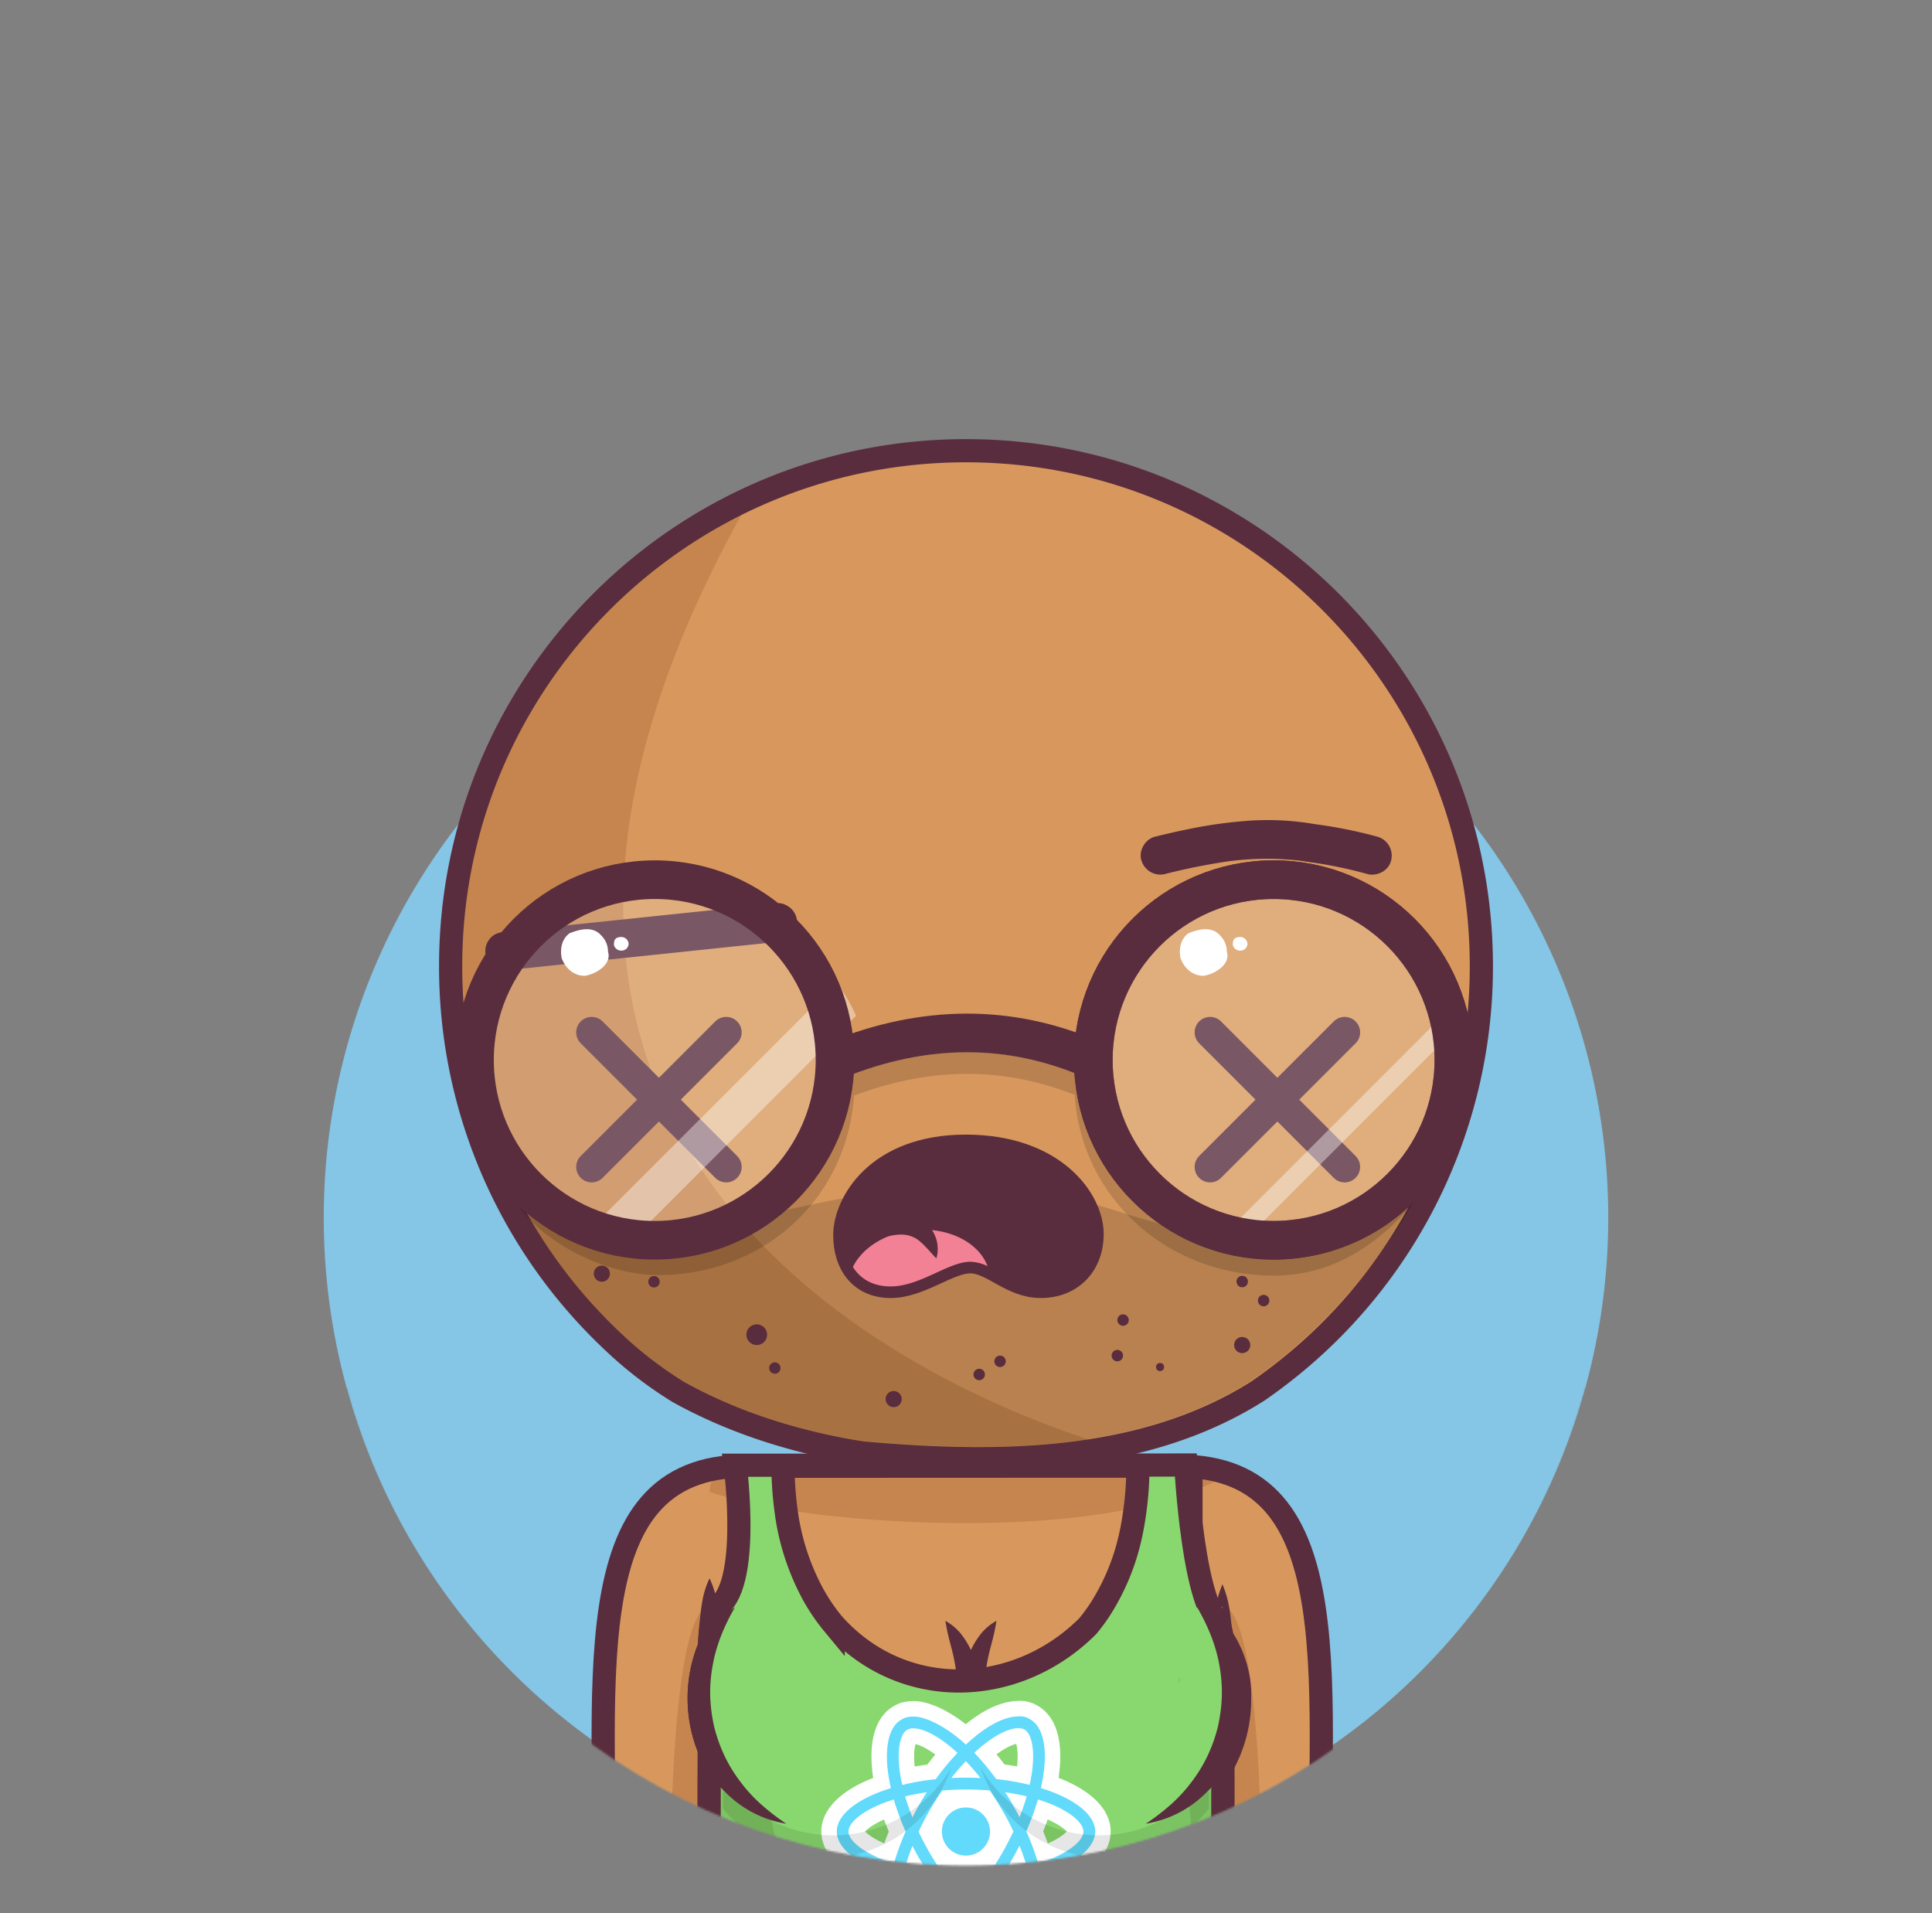 <svg xmlns="http://www.w3.org/2000/svg" viewBox="0 0 1000 990"><rect x="0" y="0" width="1000" height="990" fill="#808080" stroke="none"/><mask id="mask"><path d="M1000,0H0V718.31H179.2c38.38,142.38,167.45,247.1,320.8,247.1s282.42-104.72,320.8-247.1H1000Z" fill="white"></path></mask><g mask="url(#mask)"><circle cx="500" cy="630.16" r="332.442" fill="#85c5e5"></circle><path d="M610,758.72c90.76,0,72,114.24,72.87,241.28H610Z" fill="#D8985D"></path><path d="M632.74,831.87,610,870l11.38,130h31.76C653.91,819.73,632.74,831.87,632.74,831.87Z" fill="#C6854E"></path><path d="M233.25,500c0-147.32,119.43-266.75,266.75-266.75S766.75,352.68,766.75,500A266.22,266.22,0,0,1,668.1,707.12q-8.21,6.68-16.94,12.69C591,758,515,758,446.39,751.89c-6.66-1-13.3-2.26-19.89-3.71-26.33-5.8-51.82-14.75-75.37-27.8Q342.4,715,334.2,708.76a199.59,199.59,0,0,1-15.8-13.38q-7.14-6.63-13.79-13.78A265.86,265.86,0,0,1,233.25,500Z" fill="#D8985D"></path><path d="M269.61,634.48c.7,1.2,1.39,2.4,2.11,3.58.43.72.88,1.42,1.33,2.14.66,1.07,1.32,2.14,2,3.19.48.76,1,1.5,1.46,2.24.66,1,1.32,2,2,3,.51.76,1,1.52,1.56,2.28.66,1,1.32,1.92,2,2.88.54.77,1.1,1.53,1.65,2.3s1.34,1.85,2,2.77,1.15,1.53,1.73,2.29,1.37,1.8,2.07,2.7,1.19,1.51,1.79,2.26,1.41,1.76,2.12,2.63,1.23,1.49,1.85,2.23,1.44,1.72,2.17,2.57,1.27,1.47,1.91,2.2l2.22,2.5c.65.73,1.31,1.44,2,2.16.86.94,1.73,1.87,2.6,2.79l1.21,1.28c1.29,1.34,2.59,2.68,3.91,4l.26.27c1.29,1.28,2.6,2.55,3.91,3.81l1.58,1.5c.95.89,1.9,1.78,2.86,2.66l1.16,1.06c1,.94,2.09,1.86,3.14,2.78q4.9,4.27,10,8.19,8.19,6.24,16.93,11.62c23.55,13,49,22,75.37,27.8,6.59,1.45,13.23,2.7,19.89,3.71,42.1,3.75,87,5.18,129.28-3.08C508.45,729,185.59,612.74,388.8,257.48h0c-2.72,1.25-5.4,2.54-8.06,3.88l-.59.29c-1.22.61-2.44,1.24-3.65,1.88l-1,.53c-3.76,2-7.48,4.07-11.13,6.23l-.9.53c-1.16.69-2.31,1.39-3.46,2.1l-.87.54q-5.36,3.35-10.55,6.93l-1.08.75c-1.09.76-2.16,1.52-3.23,2.29l-.66.47q-3.27,2.39-6.46,4.84l-.62.48c-1,.78-2,1.58-3,2.39l-1.17.94c-1,.81-2,1.62-3,2.45l0,0c-2.11,1.75-4.19,3.55-6.24,5.37l-1.14,1-2.69,2.45L318,305q-4.28,4-8.37,8.17l-1.38,1.41c-.79.82-1.58,1.64-2.36,2.47-.46.49-.92,1-1.37,1.48q-2.06,2.2-4.06,4.46c-.45.51-.91,1-1.36,1.54-.71.81-1.41,1.63-2.11,2.45l-1.51,1.79c-.68.81-1.36,1.62-2,2.44-.54.66-1.08,1.33-1.61,2-1.07,1.33-2.12,2.66-3.16,4-.54.7-1.08,1.4-1.61,2.11s-1.2,1.59-1.79,2.4-1.07,1.45-1.59,2.18-1.13,1.55-1.68,2.33q-1.42,2-2.8,4.05c-.5.73-1,1.48-1.49,2.22s-1.1,1.66-1.64,2.5l-1.49,2.31-1.68,2.71c-.43.69-.86,1.38-1.28,2.07-.89,1.46-1.75,2.93-2.61,4.4l-1.22,2.16c-.54.95-1.08,1.91-1.61,2.87-.4.73-.8,1.46-1.19,2.19-.64,1.19-1.27,2.39-1.9,3.59l-1.2,2.34c-.64,1.28-1.28,2.55-1.91,3.84-.33.69-.67,1.39-1,2.09-.52,1.09-1,2.19-1.53,3.29-.31.66-.61,1.32-.91,2q-1.11,2.47-2.17,5c-.22.52-.43,1.05-.65,1.57-.53,1.27-1.05,2.54-1.56,3.82-.27.67-.53,1.34-.79,2-.5,1.26-1,2.53-1.45,3.8-.21.55-.42,1.1-.62,1.65q-.94,2.63-1.85,5.26l-.56,1.7q-.66,2-1.29,4l-.6,1.91c-.47,1.54-.93,3.08-1.37,4.63-.1.33-.2.66-.29,1q-.78,2.76-1.5,5.54c-.16.59-.3,1.19-.45,1.78-.35,1.39-.69,2.78-1,4.18l-.42,1.75c-.43,1.9-.85,3.8-1.24,5.71l-.15.77q-.51,2.55-1,5.1c-.11.61-.21,1.21-.32,1.82-.26,1.49-.51,3-.74,4.5-.08.51-.17,1-.24,1.52-.3,1.95-.57,3.91-.83,5.88l-.15,1.3c-.2,1.59-.38,3.19-.55,4.79-.06.6-.13,1.2-.19,1.81-.16,1.68-.31,3.37-.45,5.06,0,.35-.06.69-.08,1q-.22,3-.39,6.05c0,.53,0,1.07-.07,1.6q-.1,2.36-.18,4.71c0,.59,0,1.18,0,1.77,0,2.05-.08,4.11-.08,6.17,0,0,0,.07,0,.1,0,2.22,0,4.42.08,6.62,0,.76.06,1.52.08,2.28.05,1.47.1,2.94.17,4.41,0,.89.11,1.77.16,2.66.08,1.33.15,2.66.25,4,.07,1,.16,1.89.24,2.83.11,1.26.21,2.52.34,3.77.09,1,.21,1.94.31,2.91.14,1.21.27,2.43.42,3.64.12,1,.26,2,.39,2.95.16,1.18.32,2.37.5,3.55.15,1,.31,2,.47,3,.18,1.16.37,2.33.57,3.49.18,1,.36,2,.55,3,.21,1.15.43,2.3.65,3.44s.41,2,.62,3c.24,1.14.48,2.27.74,3.4s.44,2,.68,2.93c.26,1.13.54,2.25.82,3.36s.49,1.95.74,2.91c.3,1.12.6,2.23.91,3.34.26,1,.53,1.92.81,2.87.32,1.11.65,2.21,1,3.31s.58,1.89.88,2.84.7,2.19,1.06,3.28.62,1.87.94,2.8c.38,1.09.76,2.18,1.15,3.27.33.91.65,1.83,1,2.74l1.24,3.27c.35.89.69,1.79,1,2.68.44,1.09.89,2.19,1.34,3.28.36.86.71,1.73,1.08,2.59.47,1.12,1,2.22,1.45,3.33.37.82.73,1.65,1.1,2.47.52,1.16,1.07,2.3,1.6,3.44l1.08,2.3c.61,1.26,1.24,2.5,1.87,3.75.32.63.62,1.27.95,1.9q2.88,5.61,6,11.07C268.88,633.26,269.25,633.87,269.61,634.48Z" fill="#C6854E"></path><path d="M233.25,500c0-147.32,119.43-266.75,266.75-266.75S766.75,352.68,766.75,500A266.22,266.22,0,0,1,668.1,707.12q-8.21,6.68-16.94,12.69C591,758,515,758,446.39,751.89c-6.66-1-13.3-2.26-19.89-3.71-26.33-5.8-51.82-14.75-75.37-27.8Q342.4,715,334.2,708.76a199.59,199.59,0,0,1-15.8-13.38q-7.14-6.63-13.79-13.78A265.86,265.86,0,0,1,233.25,500Z" fill="none" stroke="#592d3d" stroke-miterlimit="10" stroke-width="12px"></path><path d="M386.12,758.72c-90.77,0-72,114.24-72.87,241.28h72.87Z" fill="#D8985D"></path><path d="M367.23,831.87,390,870l-11.39,130H346.88C346.07,819.73,367.23,831.87,367.23,831.87Z" fill="#C6854E"></path><path d="M619.47,1070H380.53a13.28,13.28,0,0,1-13.27-13.28V772a13.28,13.28,0,0,1,13.27-13.28H613.76c13.09,0,19,7.66,19,19.88v278.08A13.28,13.28,0,0,1,619.47,1070Z" fill="#D8985D"></path><path d="M629.05,766.62a19.33,19.33,0,0,1-2.51-4,17.25,17.25,0,0,0-8.28-3.51,28.88,28.88,0,0,0-4.5-.34H380.53A13.28,13.28,0,0,0,367.26,772c29,10.42,83.29,16.24,132.74,16.24C563.06,788.24,604.38,778.89,629.05,766.62Z" fill="#C6854E"></path><path d="M610,758.72c90.76,0,72,114.24,72.87,241.28H632.74" fill="none" stroke="#592d3d" stroke-linecap="square" stroke-miterlimit="10" stroke-width="12px"></path><path d="M386.12,758.72c-90.77,0-72,114.24-72.87,241.28h50.07" fill="none" stroke="#592d3d" stroke-linecap="square" stroke-miterlimit="10" stroke-width="12px"></path><path d="M380.53,758.82l233.23-.1" fill="none" stroke="#592d3d" stroke-miterlimit="10" stroke-width="12px"></path><path d="M380.53,1070H497.15C388,1070,396.24,838.82,367.26,838.82v217.86A13.28,13.28,0,0,0,380.53,1070Z" fill="#C6854E"></path><path d="M361.26,860.85c-.19-3.67-.11-7.34.05-11s.47-7.35.86-11c.2-1.84.4-3.67.65-5.51s.49-3.67.85-5.51a44.18,44.18,0,0,1,3.59-11,44.18,44.18,0,0,1,3.59,11c.36,1.84.62,3.67.85,5.51s.45,3.67.65,5.51c.38,3.67.68,7.34.85,11s.25,7.34.06,11Z" fill="#592d3d"></path><path d="M632.74,870v8c.26,34,.26,69,0,102.75,0,2.87,0,5.72,0,8.53v67.41A13.28,13.28,0,0,1,619.47,1070H380.53a13.28,13.28,0,0,1-13.27-13.28V998.52c0-2.51,0-5.07,0-7.65-.25-34.87-.25-69.87,0-105.3V860.85" fill="none" stroke="#592d3d" stroke-miterlimit="10" stroke-width="12px"></path><path d="M626.74,870c-.19-4.17-.1-8.35.06-12.53s.47-8.35.85-12.53c.2-2.09.41-4.18.65-6.27s.49-4.17.85-6.26a55.09,55.09,0,0,1,3.59-12.53,55.09,55.09,0,0,1,3.59,12.53c.36,2.09.62,4.18.85,6.26s.45,4.18.65,6.27c.38,4.18.69,8.35.85,12.53s.25,8.36.06,12.53Z" fill="#592d3d"></path><path d="M502.07,878.86A69.31,69.31,0,1,1,371,847.39" fill="none" stroke="#592d3d" stroke-miterlimit="10" stroke-width="12px"></path><path d="M371,847.39a69.68,69.68,0,0,1,15-19.67" fill="#D8985D"></path><path d="M365.65,844.66a27,27,0,0,1,3.38-5.84,37.22,37.22,0,0,1,4.53-5c.84-.76,1.69-1.5,2.58-2.19a21.1,21.1,0,0,1,2.81-1.92,15,15,0,0,1,7-2,25,25,0,0,1-1.75,6.81c-.39,1-.83,1.88-1.29,2.77l-1.3,2.67c-.85,1.76-1.69,3.49-2.55,5.19a54.51,54.51,0,0,1-2.76,5Z" fill="#592d3d"></path><path d="M489.33,838.82a69,69,0,0,1,12.74,40" fill="#D8985D"></path><path d="M489.33,838.82a26.55,26.55,0,0,1,8.69,7.55,38.8,38.8,0,0,1,3.1,4.79c.93,1.67,1.77,3.39,2.55,5.15a55.12,55.12,0,0,1,3.46,11,48,48,0,0,1,.94,11.53h-12c-.19-3.25-.36-6.48-.7-9.73s-.77-6.48-1.4-9.74l-.5-2.44-.58-2.45c-.42-1.63-.87-3.26-1.29-4.93A104.17,104.17,0,0,1,489.33,838.82Z" fill="#592d3d"></path><path d="M641.65,878.86a69.14,69.14,0,0,0-21.94-50.6" fill="#D8985D"></path><path d="M635.65,878.86A107,107,0,0,0,634.39,866a81.92,81.92,0,0,0-3.12-12.67c-.34-1-.74-2.07-1.11-3.11s-.84-2.05-1.25-3.09-.94-2-1.38-3.05l-1.46-3c-2-4.1-4.17-8.19-6.36-12.75a35.76,35.76,0,0,1,12.22,8.61c.83.94,1.7,1.86,2.47,2.85s1.54,2,2.25,3,1.43,2.09,2.07,3.18,1.31,2.18,1.88,3.32A62.19,62.19,0,0,1,646,863.58a56.6,56.6,0,0,1,1.62,15.28Z" fill="#592d3d"></path><path d="M503,878.86a69.31,69.31,0,1,0,138.61,0" fill="none" stroke="#592d3d" stroke-miterlimit="10" stroke-width="12px"></path><path d="M515.77,838.82a69,69,0,0,0-12.73,40" fill="#D8985D"></path><path d="M515.77,838.82a104.17,104.17,0,0,1-2.27,10.75c-.42,1.67-.87,3.3-1.29,4.93l-.57,2.45-.5,2.44c-.63,3.26-1.09,6.5-1.41,9.74s-.5,6.48-.69,9.73H497a47,47,0,0,1,.94-11.53,54.48,54.48,0,0,1,3.46-11c.77-1.76,1.61-3.48,2.54-5.15a40,40,0,0,1,3.1-4.79A26.66,26.66,0,0,1,515.77,838.82Z" fill="#592d3d"></path><line x1="383.44" y1="837.55" x2="383.44" y2="758.72" fill="none" stroke="#592d3d" stroke-miterlimit="10" stroke-width="12px"></line><line x1="616.46" y1="837.55" x2="616.46" y2="758.72" fill="none" stroke="#592d3d" stroke-miterlimit="10" stroke-width="12px"></line><path d="M470.5,897.78h53.9v19.7c-17.74-6.05-35.71-5.9-53.9,0Z" fill="#89D86F" stroke="#592d3d" stroke-miterlimit="10" stroke-width="12px"></path><path d="M638.1,878.86a69.06,69.06,0,0,0-18.63-47.28c-4.22-4.52-44.27,6.19-67.81,27.26-23.11,20.69-43.23,54.49-40.35,58.75A69.31,69.31,0,0,0,638.1,878.86Z" fill="#89D86F" stroke="#592d3d" stroke-miterlimit="10" stroke-width="12px"></path><path d="M598.11,848.39c-6.12,3.67-12.15,7.18-18,11a154.79,154.79,0,0,0-16.53,12.18c-5.15,4.46-10.11,9.32-15,14.26s-9.69,10-14.75,15.07a100,100,0,0,1,11.18-18.17A106.06,106.06,0,0,1,559.72,867a84.36,84.36,0,0,1,18.14-11.73A83.45,83.45,0,0,1,598.11,848.39Z" fill="#ffffff"></path><path d="M361.9,878.86a69.06,69.06,0,0,1,18.63-47.28c4.22-4.52,44.27,6.19,67.81,27.26,23.11,20.69,43.23,54.49,40.35,58.75A69.31,69.31,0,0,1,361.9,878.86Z" fill="#89D86F" stroke="#592d3d" stroke-miterlimit="10" stroke-width="12px"></path><path d="M455.75,938.92a85.36,85.36,0,0,1-85.36-85.36,86.38,86.38,0,0,1,.44-8.71,69.31,69.31,0,0,0,96.31,93.29A85.67,85.67,0,0,1,455.75,938.92Z" fill="#7DC462"></path><path d="M361.9,878.86a69.06,69.06,0,0,1,18.63-47.28c4.22-4.52,44.27,6.19,67.81,27.26,23.11,20.69,43.23,54.49,40.35,58.75A69.31,69.31,0,0,1,361.9,878.86Z" fill="none" stroke="#592d3d" stroke-miterlimit="10" stroke-width="12px"></path><path d="M401.89,848.39a83.45,83.45,0,0,1,20.25,6.87A84.36,84.36,0,0,1,440.28,867a106.06,106.06,0,0,1,14.65,15.71,100,100,0,0,1,11.18,18.17c-5.06-5-9.84-10.13-14.75-15.07s-9.84-9.8-15-14.26a154.79,154.79,0,0,0-16.53-12.18C414,855.57,408,852.06,401.89,848.39Z" fill="#ffffff"></path><path d="M613.76,758.16H559.55v.1H589a175.21,175.21,0,0,1-2.12,27.22q-1,6.57-2.57,12.88a116.51,116.51,0,0,1-14.71,34.22,92,92,0,0,1-6.61,9c-37.06,37-95.95,39-131.74-1.19A98.26,98.26,0,0,1,420.8,825a124.07,124.07,0,0,1-13.4-39.48q-1-6.57-1.58-13.39c-.35-4.54-.54-9.15-.54-13.82h29.47v-.1H380.53c.82,22.29-1.59,75.64-9.11,84.48l-4.16,213.48a13.27,13.27,0,0,0,13.27,13.27H619.47a13.27,13.27,0,0,0,13.27-13.27l-2.38-215.36C620.61,840.76,613.42,783.07,613.76,758.16Z" fill="#89D86F"></path><polygon points="632.74 831.31 609.95 869.4 621.34 999.43 632.94 999.43 632.94 893.78 632.74 831.31" fill="#7DC462"></polygon><path d="M380.53,1069.39H497.15c-109.2,0-100.91-231.14-129.89-231.14v217.87A13.27,13.27,0,0,0,380.53,1069.39Z" fill="#7DC462"></path><path d="M361.26,860.4a63.71,63.71,0,0,1-.1-8.29q.19-4.15.71-8.31c.18-1.39.35-2.77.57-4.16s.44-2.77.78-4.16a27.84,27.84,0,0,1,3.44-8.35,27.54,27.54,0,0,1,3.73,8.22c.39,1.38.68,2.76.93,4.13s.5,2.76.72,4.14c.44,2.75.79,5.51,1,8.27a62,62,0,0,1,.21,8.29Z" fill="#592d3d"></path><path d="M632.74,869.4v8c.26,34,.26,69,0,102.76,0,2.87,0,5.72,0,8.53v67.41a13.27,13.27,0,0,1-13.27,13.27H380.53a13.27,13.27,0,0,1-13.27-13.27V998q0-3.76,0-7.65c-.25-34.86-.25-69.86,0-105.3V860.29" fill="none" stroke="#592d3d" stroke-miterlimit="10" stroke-width="12px"></path><path d="M626.76,869.38a65.79,65.79,0,0,1,.65-8.53q.57-4.25,1.46-8.47c.3-1.41.6-2.82.94-4.22s.69-2.81,1.15-4.21a29.21,29.21,0,0,1,4.18-8.28,28.9,28.9,0,0,1,3,8.78c.26,1.45.42,2.89.55,4.33s.25,2.88.35,4.31c.18,2.87.28,5.74.25,8.59a67.65,67.65,0,0,1-.54,8.54Z" fill="#592d3d"></path><path d="M368.1,833c21.58-5.27,12.43-74.73,12.43-74.73l233.23-.1s3.93,76.62,19.18,82.92" fill="none" stroke="#592d3d" stroke-miterlimit="10" stroke-width="12px"></path><path d="M589,758.26a175.22,175.22,0,0,1-2.11,27.22q-1,6.57-2.57,12.88a116.51,116.51,0,0,1-14.71,34.22,92,92,0,0,1-6.61,9c-37.06,37-95.95,39-131.74-1.19A98.26,98.26,0,0,1,420.8,825a124.07,124.07,0,0,1-13.4-39.48q-1-6.57-1.58-13.39c-.35-4.54-.54-9.15-.54-13.82" fill="none" stroke="#592d3d" stroke-miterlimit="10" stroke-width="12px"></path><g transform="translate(0 30)"><path d="M566.88,917.83c0-8.86-11.1-17.26-28.11-22.47,3.93-17.34,2.18-31.13-5.51-35.55a9.56,9.56,0,0,0-6.08-1.56c-8,.13-17.31,5.35-27.23,14.62C490,863.65,479,858.2,472.71,858.36c-3.16.09-4.37.52-6.16,1.56-7.67,4.41-9.38,18.18-5.43,35.47-17,5.23-28,13.61-28,22.44s11.1,17.26,28.11,22.47c-3.93,17.34-2.18,31.13,5.51,35.55a11.93,11.93,0,0,0,6.13,1.53c7.5,0,17.31-5.35,27.24-14.62,9.92,9.22,19.74,14.51,27.24,14.51a12.11,12.11,0,0,0,6.16-1.53c7.66-4.42,9.38-18.19,5.42-35.47C555.84,935.06,566.88,926.66,566.88,917.83Zm-39.72-53.49v0a6.32,6.32,0,0,1,3.1.71c3.71,2.13,5.32,10.23,4.07,20.64-.3,2.56-.79,5.26-1.39,8a133,133,0,0,0-17.32-3,132.78,132.78,0,0,0-11.34-13.63C513.16,868.87,521.49,864.35,527.16,864.34Zm-51.32,67.45q1.92,3.27,3.93,6.38c-3.87-.57-7.61-1.28-11.18-2.15,1-3.52,2.26-7.15,3.68-10.77C473.39,927.43,474.56,929.61,475.84,931.79Zm-7.33-32.15c3.57-.84,7.33-1.58,11.23-2.15-1.33,2.1-2.67,4.25-3.92,6.46s-2.43,4.36-3.55,6.54A114.8,114.8,0,0,1,468.51,899.64Zm6.95,18.27c1.69-3.65,3.6-7.31,5.65-10.88s4.3-7.17,6.57-10.41c4.06-.36,8.18-.55,12.32-.55s8.23.19,12.27.52c2.26,3.24,4.47,6.71,6.6,10.36s4,7.2,5.67,10.85c-1.72,3.66-3.6,7.31-5.65,10.88s-4.3,7.17-6.57,10.42c-4.06.35-8.18.54-12.32.54s-8.23-.19-12.27-.52c-2.26-3.24-4.47-6.7-6.6-10.36S477.18,921.56,475.46,917.91Zm48.7,13.8c1.25-2.18,2.42-4.39,3.54-6.57A114.8,114.8,0,0,1,531.46,936c-3.57.87-7.33,1.61-11.23,2.18C521.57,936.07,522.9,933.92,524.16,931.71Zm0-27.84c-1.25-2.18-2.59-4.31-3.93-6.38q5.82.85,11.18,2.15c-1,3.52-2.26,7.15-3.68,10.77C526.58,908.23,525.41,906.05,524.13,903.87ZM507.5,890.15c-2.46-.1-5-.19-7.5-.19s-5.1.06-7.58.19a105.71,105.71,0,0,1,7.5-8.72A114.37,114.37,0,0,1,507.5,890.15Zm-37.93-25a6.08,6.08,0,0,1,3.14-.71v0c5.64,0,14,4.5,22.9,12.71a129.42,129.42,0,0,0-11.26,13.6,129.07,129.07,0,0,0-17.34,3c-.63-2.72-1.09-5.37-1.42-7.9C464.31,875.43,465.89,867.33,469.57,865.18Zm-6.87,69.23c-2.7-.85-5.26-1.78-7.63-2.78-9.66-4.12-15.9-9.52-15.9-13.8s6.24-9.71,15.9-13.8c2.34-1,4.9-1.91,7.55-2.75a130.83,130.83,0,0,0,6.13,16.6A130.68,130.68,0,0,0,462.7,934.41Zm10.12,36.91a6.43,6.43,0,0,1-3.08-.73c-3.71-2.13-5.32-10.23-4.07-20.64.3-2.57.79-5.26,1.39-8a131.33,131.33,0,0,0,17.32,3,131.87,131.87,0,0,0,11.34,13.64C486.83,966.8,478.49,971.32,472.82,971.32Zm27.23-17.09a114.59,114.59,0,0,1-7.58-8.73c2.46.11,5,.19,7.5.19s5.1-.05,7.58-.19A105.91,105.91,0,0,1,500.05,954.23Zm30.38,16.25a6.08,6.08,0,0,1-3.14.71c-5.64,0-14-4.5-22.9-12.71a129.42,129.42,0,0,0,11.26-13.6,129.07,129.07,0,0,0,17.34-3,75.63,75.63,0,0,1,1.42,7.93C535.69,960.23,534.11,968.32,530.43,970.48Zm14.48-38.85c-2.35,1-4.91,1.9-7.56,2.75a131.52,131.52,0,0,0-6.13-16.61,129,129,0,0,0,6-16.52c2.7.85,5.26,1.77,7.66,2.78,9.66,4.12,15.9,9.52,15.9,13.8S554.56,927.54,544.91,931.63Z" stroke="#ffffff" stroke-width="16px"></path><circle cx="499.97" cy="917.83" r="12.46" stroke="#ffffff" stroke-width="24px"></circle><path d="M566.88,917.83c0-8.86-11.1-17.26-28.11-22.47,3.93-17.34,2.18-31.13-5.51-35.55a9.56,9.56,0,0,0-6.08-1.56c-8,.13-17.31,5.35-27.23,14.62C490,863.65,479,858.2,472.71,858.36c-3.16.09-4.37.52-6.16,1.56-7.67,4.41-9.38,18.18-5.43,35.47-17,5.23-28,13.61-28,22.44s11.1,17.26,28.11,22.47c-3.93,17.34-2.18,31.13,5.51,35.55a11.93,11.93,0,0,0,6.13,1.53c7.5,0,17.31-5.35,27.24-14.62,9.92,9.22,19.74,14.51,27.24,14.51a12.11,12.11,0,0,0,6.16-1.53c7.66-4.42,9.38-18.19,5.42-35.47C555.84,935.06,566.88,926.66,566.88,917.83Zm-39.72-53.49v0a6.32,6.32,0,0,1,3.1.71c3.71,2.13,5.32,10.23,4.07,20.64-.3,2.56-.79,5.26-1.39,8a133,133,0,0,0-17.32-3,132.78,132.78,0,0,0-11.34-13.63C513.16,868.87,521.49,864.35,527.16,864.34Zm-51.32,67.45q1.92,3.27,3.93,6.38c-3.87-.57-7.61-1.28-11.18-2.15,1-3.52,2.26-7.15,3.68-10.77C473.39,927.43,474.56,929.61,475.84,931.79Zm-7.33-32.15c3.57-.84,7.33-1.58,11.23-2.15-1.33,2.1-2.67,4.25-3.92,6.46s-2.43,4.36-3.55,6.54A114.8,114.8,0,0,1,468.51,899.64Zm6.95,18.27c1.69-3.65,3.6-7.31,5.65-10.88s4.3-7.17,6.57-10.41c4.06-.36,8.18-.55,12.32-.55s8.23.19,12.27.52c2.26,3.24,4.47,6.71,6.6,10.36s4,7.2,5.67,10.85c-1.72,3.66-3.6,7.31-5.65,10.88s-4.3,7.17-6.57,10.42c-4.06.35-8.18.54-12.32.54s-8.23-.19-12.27-.52c-2.26-3.24-4.47-6.7-6.6-10.36S477.18,921.56,475.46,917.91Zm48.7,13.8c1.25-2.18,2.42-4.39,3.54-6.57A114.8,114.8,0,0,1,531.46,936c-3.57.87-7.33,1.61-11.23,2.18C521.57,936.07,522.9,933.92,524.16,931.71Zm0-27.84c-1.25-2.18-2.59-4.31-3.93-6.38q5.82.85,11.18,2.15c-1,3.52-2.26,7.15-3.68,10.77C526.58,908.23,525.41,906.05,524.13,903.87ZM507.5,890.15c-2.46-.1-5-.19-7.5-.19s-5.1.06-7.58.19a105.71,105.71,0,0,1,7.5-8.72A114.37,114.37,0,0,1,507.5,890.15Zm-37.93-25a6.08,6.08,0,0,1,3.14-.71v0c5.64,0,14,4.5,22.9,12.71a129.42,129.42,0,0,0-11.26,13.6,129.07,129.07,0,0,0-17.34,3c-.63-2.72-1.09-5.37-1.42-7.9C464.31,875.43,465.89,867.33,469.57,865.18Zm-6.87,69.23c-2.7-.85-5.26-1.78-7.63-2.78-9.66-4.12-15.9-9.52-15.9-13.8s6.24-9.71,15.9-13.8c2.34-1,4.9-1.91,7.55-2.75a130.83,130.83,0,0,0,6.13,16.6A130.68,130.68,0,0,0,462.7,934.41Zm10.12,36.91a6.43,6.43,0,0,1-3.08-.73c-3.71-2.13-5.32-10.23-4.07-20.64.3-2.57.79-5.26,1.39-8a131.33,131.33,0,0,0,17.32,3,131.87,131.87,0,0,0,11.34,13.64C486.83,966.8,478.49,971.32,472.82,971.32Zm27.23-17.09a114.59,114.59,0,0,1-7.58-8.73c2.46.11,5,.19,7.5.19s5.1-.05,7.58-.19A105.91,105.91,0,0,1,500.05,954.23Zm30.38,16.25a6.08,6.08,0,0,1-3.14.71c-5.64,0-14-4.5-22.9-12.71a129.42,129.42,0,0,0,11.26-13.6,129.07,129.07,0,0,0,17.34-3,75.63,75.63,0,0,1,1.42,7.93C535.69,960.23,534.11,968.32,530.43,970.48Zm14.48-38.85c-2.35,1-4.91,1.9-7.56,2.75a131.52,131.52,0,0,0-6.13-16.61,129,129,0,0,0,6-16.52c2.7.85,5.26,1.77,7.66,2.78,9.66,4.12,15.9,9.52,15.9,13.8S554.56,927.54,544.91,931.63Z" fill="#61dafb"></path><circle cx="499.97" cy="917.83" r="12.46" fill="#61dafb"></circle></g><path d="M426.88,961.63a69.32,69.32,0,0,0,65.62-47,71,71,0,0,1-118.19,6.64L374.26,936C387,951.63,405.15,961.63,426.88,961.63Z" opacity="0.1"></path><path d="M573.12,961.63a69.32,69.32,0,0,1-65.62-47,71,71,0,0,0,118.19,6.64l0,14.72C613,951.63,594.85,961.63,573.12,961.63Z" opacity="0.1"></path><path d="M407,943.81A69.33,69.33,0,0,1,380.42,831.7" fill="#89D86F"></path><path d="M407,943.81a57.14,57.14,0,0,1-31.21-16l-1.62-1.6c-.53-.54-1-1.13-1.53-1.69s-1-1.15-1.48-1.73a22,22,0,0,1-1.43-1.79c-.9-1.23-1.81-2.46-2.68-3.72l-2.37-3.93a69,69,0,0,1-6.71-17.13,70.52,70.52,0,0,1-1.69-18.3,64.09,64.09,0,0,1,3.4-17.93c.26-.71.49-1.43.76-2.14l.88-2.1c.55-1.4,1.26-2.74,1.91-4.09a60.79,60.79,0,0,1,4.74-7.63c.85-1.21,1.82-2.35,2.75-3.49s1.94-2.23,3-3.23a47.65,47.65,0,0,1,6.73-5.59c-5.79,10-9.9,20.19-11.66,30.67A78.09,78.09,0,0,0,367.61,878a84.63,84.63,0,0,0,2,15.41,80.81,80.81,0,0,0,5.12,14.65,76.2,76.2,0,0,0,8.08,13.47,79,79,0,0,0,10.81,11.95A115,115,0,0,0,407,943.81Z" fill="#592d3d"></path><path d="M593.05,943.81A69.33,69.33,0,0,0,619.58,831.7" fill="#89D86F"></path><path d="M593.05,943.81a115,115,0,0,0,13.35-10.29,79,79,0,0,0,10.81-11.95,76.2,76.2,0,0,0,8.08-13.47,80.81,80.81,0,0,0,5.12-14.65,84.63,84.63,0,0,0,2-15.41,78.09,78.09,0,0,0-1.15-15.67c-1.76-10.48-5.87-20.64-11.66-30.67a47.65,47.65,0,0,1,6.73,5.59c1.08,1,2,2.14,3,3.23s1.9,2.28,2.75,3.49a60.79,60.79,0,0,1,4.74,7.63c.65,1.35,1.36,2.69,1.91,4.09l.88,2.1c.27.71.5,1.43.76,2.14a64.09,64.09,0,0,1,3.4,17.93,70.52,70.52,0,0,1-1.69,18.3,69,69,0,0,1-6.71,17.13L633,917.26c-.87,1.26-1.78,2.49-2.68,3.72a22,22,0,0,1-1.43,1.79c-.49.58-1,1.16-1.48,1.73s-1,1.15-1.53,1.69l-1.62,1.6A57.14,57.14,0,0,1,593.05,943.81Z" fill="#592d3d"></path><path d="M664.05,702.32c28.31-23,54.41-54.72,70.68-86.1-.06-.1-3.49,3.38-3.55,3.28S710.11,638.28,649.66,638c-76.3-.31-60.54-21.68-152.51-21.68-81.42,0-68.49,11.89-145.15,16.15-62.09,3.45-83.62-13-83.62-13l-.2.33a261.18,261.18,0,0,0,40.56,57.53c4.32,4.65,8.86,9.18,13.48,13.48a193.3,193.3,0,0,0,15.35,13c5.18,3.95,10.67,7.72,16.33,11.21,21.71,12,46.48,21.14,73.63,27.13,6.49,1.43,13,2.64,19.31,3.6,65.81,5.85,141.08,6.7,200.74-31.12C653.21,710.78,658.75,706.63,664.05,702.32Z" opacity="0.15"></path><circle cx="311.51" cy="659.14" r="4.18" fill="#592d3d"></circle><circle cx="338.51" cy="663.32" r="2.96" fill="#592d3d"></circle><circle cx="401.05" cy="707.98" r="2.96" fill="#592d3d"></circle><circle cx="506.83" cy="711.31" r="2.96" fill="#592d3d"></circle><circle cx="517.63" cy="704.5" r="2.96" fill="#592d3d"></circle><circle cx="578.33" cy="701.54" r="2.96" fill="#592d3d"></circle><circle cx="581.29" cy="683.15" r="2.96" fill="#592d3d"></circle><circle cx="391.69" cy="690.72" r="5.37" fill="#592d3d"></circle><circle cx="600.44" cy="707.45" r="2.09" fill="#592d3d"></circle><circle cx="642.96" cy="696.08" r="4.18" fill="#592d3d"></circle><circle cx="462.56" cy="724.04" r="4.18" fill="#592d3d"></circle><circle cx="642.96" cy="663.22" r="2.96" fill="#592d3d"></circle><circle cx="654.05" cy="673.06" r="2.96" fill="#592d3d"></circle><line x1="375.88" y1="603.9" x2="306.24" y2="534.26" fill="none" stroke="#592d3d" stroke-linecap="round" stroke-miterlimit="10" stroke-width="16px"></line><line x1="306.24" y1="603.9" x2="375.88" y2="534.26" fill="none" stroke="#592d3d" stroke-linecap="round" stroke-miterlimit="10" stroke-width="16px"></line><line x1="695.99" y1="603.9" x2="626.34" y2="534.26" fill="none" stroke="#592d3d" stroke-linecap="round" stroke-miterlimit="10" stroke-width="16px"></line><line x1="626.34" y1="603.9" x2="695.99" y2="534.26" fill="none" stroke="#592d3d" stroke-linecap="round" stroke-miterlimit="10" stroke-width="16px"></line><path d="M538.71,665.74c-15.55,0-25.12-12.76-36.48-12.76S476.31,665.74,461,665.74s-23.73-11.11-23.73-26.51c0-16.65,16.75-46.06,62.61-46.06s65.39,27.74,65.39,45.46C565.23,655,554.27,665.74,538.71,665.74Z" fill="#592d3d" stroke="#592d3d" stroke-miterlimit="10" stroke-width="12px"></path><path d="M511.14,655.25C506.58,643,491,635,473.29,636.57c-14.79,1.34-26.93,9.09-31.84,19.1,3.92,6.26,10.51,10.07,19.51,10.07,15.35,0,29.9-12.76,41.27-12.76A21.5,21.5,0,0,1,511.14,655.25Z" fill="#f28195"></path><path d="M455.06,628.66l.87-.35.73-.25c.47-.16.94-.28,1.41-.4a21.33,21.33,0,0,1,2.85-.53,24.24,24.24,0,0,1,5.84-.07,21.24,21.24,0,0,1,11.15,4.48,20.07,20.07,0,0,1,6.55,9.27,17.31,17.31,0,0,1,.2,10.44c-2.5-2.58-4.46-4.94-6.43-6.88a27.89,27.89,0,0,0-2.88-2.58,13.78,13.78,0,0,0-3-1.72,15.18,15.18,0,0,0-6.35-1.15,29.08,29.08,0,0,0-3.43.3c-.57.1-1.16.19-1.72.31l-.84.19-.39.08c-.09,0-.29.08-.22,0Z" fill="#592d3d"></path><path d="M603.1,452.29a320.74,320.74,0,0,1,33.51-6.66L634,446a150.31,150.31,0,0,1,39.75-.48l-2.66-.36c3.28.45,6.54,1,9.82,1.41l-2.66-.35a222.52,222.52,0,0,1,29.48,6.1c5,1.4,11.11-1.72,12.3-7a10.19,10.19,0,0,0-7-12.3,239.34,239.34,0,0,0-34.58-6.78l2.65.36a142.93,142.93,0,0,0-33.43-1.95,236.67,236.67,0,0,0-33.1,4.54c-5.61,1.14-11.19,2.44-16.76,3.81-5.08,1.25-8.61,7.26-7,12.3a10.21,10.21,0,0,0,12.3,7Z" fill="#592d3d"></path><path d="M261.26,502.22l14.13-1.48,33.67-3.52L350,492.93l35.18-3.69c5.72-.59,11.44-1.17,17.16-1.79l.24,0c2.73-.28,5.07-.92,7.07-2.93a10,10,0,0,0,0-14.14c-1.83-1.69-4.48-3.2-7.07-2.93l-14.13,1.48-33.67,3.53-41,4.29-35.18,3.68c-5.72.6-11.44,1.18-17.16,1.8l-.24,0c-2.73.29-5.07.93-7.07,2.93a10,10,0,0,0,0,14.15c1.83,1.68,4.48,3.2,7.07,2.92Z" fill="#592d3d"></path><circle cx="338.9" cy="548.55" r="93.31" fill="white" opacity="0.2"></circle><path d="M744.47,606.82a103.27,103.27,0,0,1-188.33-51.49c-37-14.6-74.43-14.47-114.19.39a103.43,103.43,0,0,1-103,96.13c-32.48,0-76-36.5-71-28.39,14,20.69,47,36.45,72.54,36.45,54.55,0,97.87-39.29,101.56-92.92,39.76-14.85,77.23-15,114.19-.39,3.5,53.82,48.39,93.53,103.07,93.53C704,660.13,729.4,626,744.47,606.82Z" opacity="0.15"></path><path d="M320,648.75,443.07,525.67a93.05,93.05,0,0,0-10-17.27L302.72,638.76A93.1,93.1,0,0,0,320,648.75Z" fill="white" opacity="0.4"></path><circle cx="338.9" cy="548.55" r="93.31" fill="none" stroke="#592d3d" stroke-miterlimit="10" stroke-width="20px"></circle><circle cx="659.21" cy="548.55" r="93.31" fill="none" stroke="#592d3d" stroke-miterlimit="10" stroke-width="20px"></circle><path d="M432.77,548.55c45.2-18.31,89.61-19,133.14,0" fill="none" stroke="#592d3d" stroke-miterlimit="10" stroke-width="20px"></path><path d="M314.7,492.5c2.06,6.5-5.94,11.5-11.94,12.5-6,0-10-4-12-9-1-5,0-10,4-13,5-2,12-4,16.45,1.13A11.66,11.66,0,0,1,314.7,492.5Z" fill="white"></path><path d="M325.37,488.67c-.61,4.33-6.61,4.33-7.61.33,0-3,1-4,3.85-4.1A3.76,3.76,0,0,1,325.37,488.67Z" fill="white"></path><circle cx="659.21" cy="548.55" r="93.31" fill="white" opacity="0.2"></circle><path d="M645.19,640.81,751.47,534.52a94.74,94.74,0,0,0-2.41-11.22L634,638.4A94.31,94.31,0,0,0,645.19,640.81Z" fill="white" opacity="0.4"></path><circle cx="659.21" cy="548.55" r="93.31" fill="none" stroke="#592d3d" stroke-miterlimit="10" stroke-width="20px"></circle><path d="M635,492.5c2.06,6.5-5.94,11.5-11.94,12.5-6,0-10-4-12-9-1-5,0-10,4-13,5-2,12-4,16.45,1.13A11.7,11.7,0,0,1,635,492.5Z" fill="white"></path><path d="M645.69,488.67c-.61,4.33-6.61,4.33-7.61.33,0-3,1-4,3.84-4.1A3.77,3.77,0,0,1,645.69,488.67Z" fill="white"></path></g></svg>